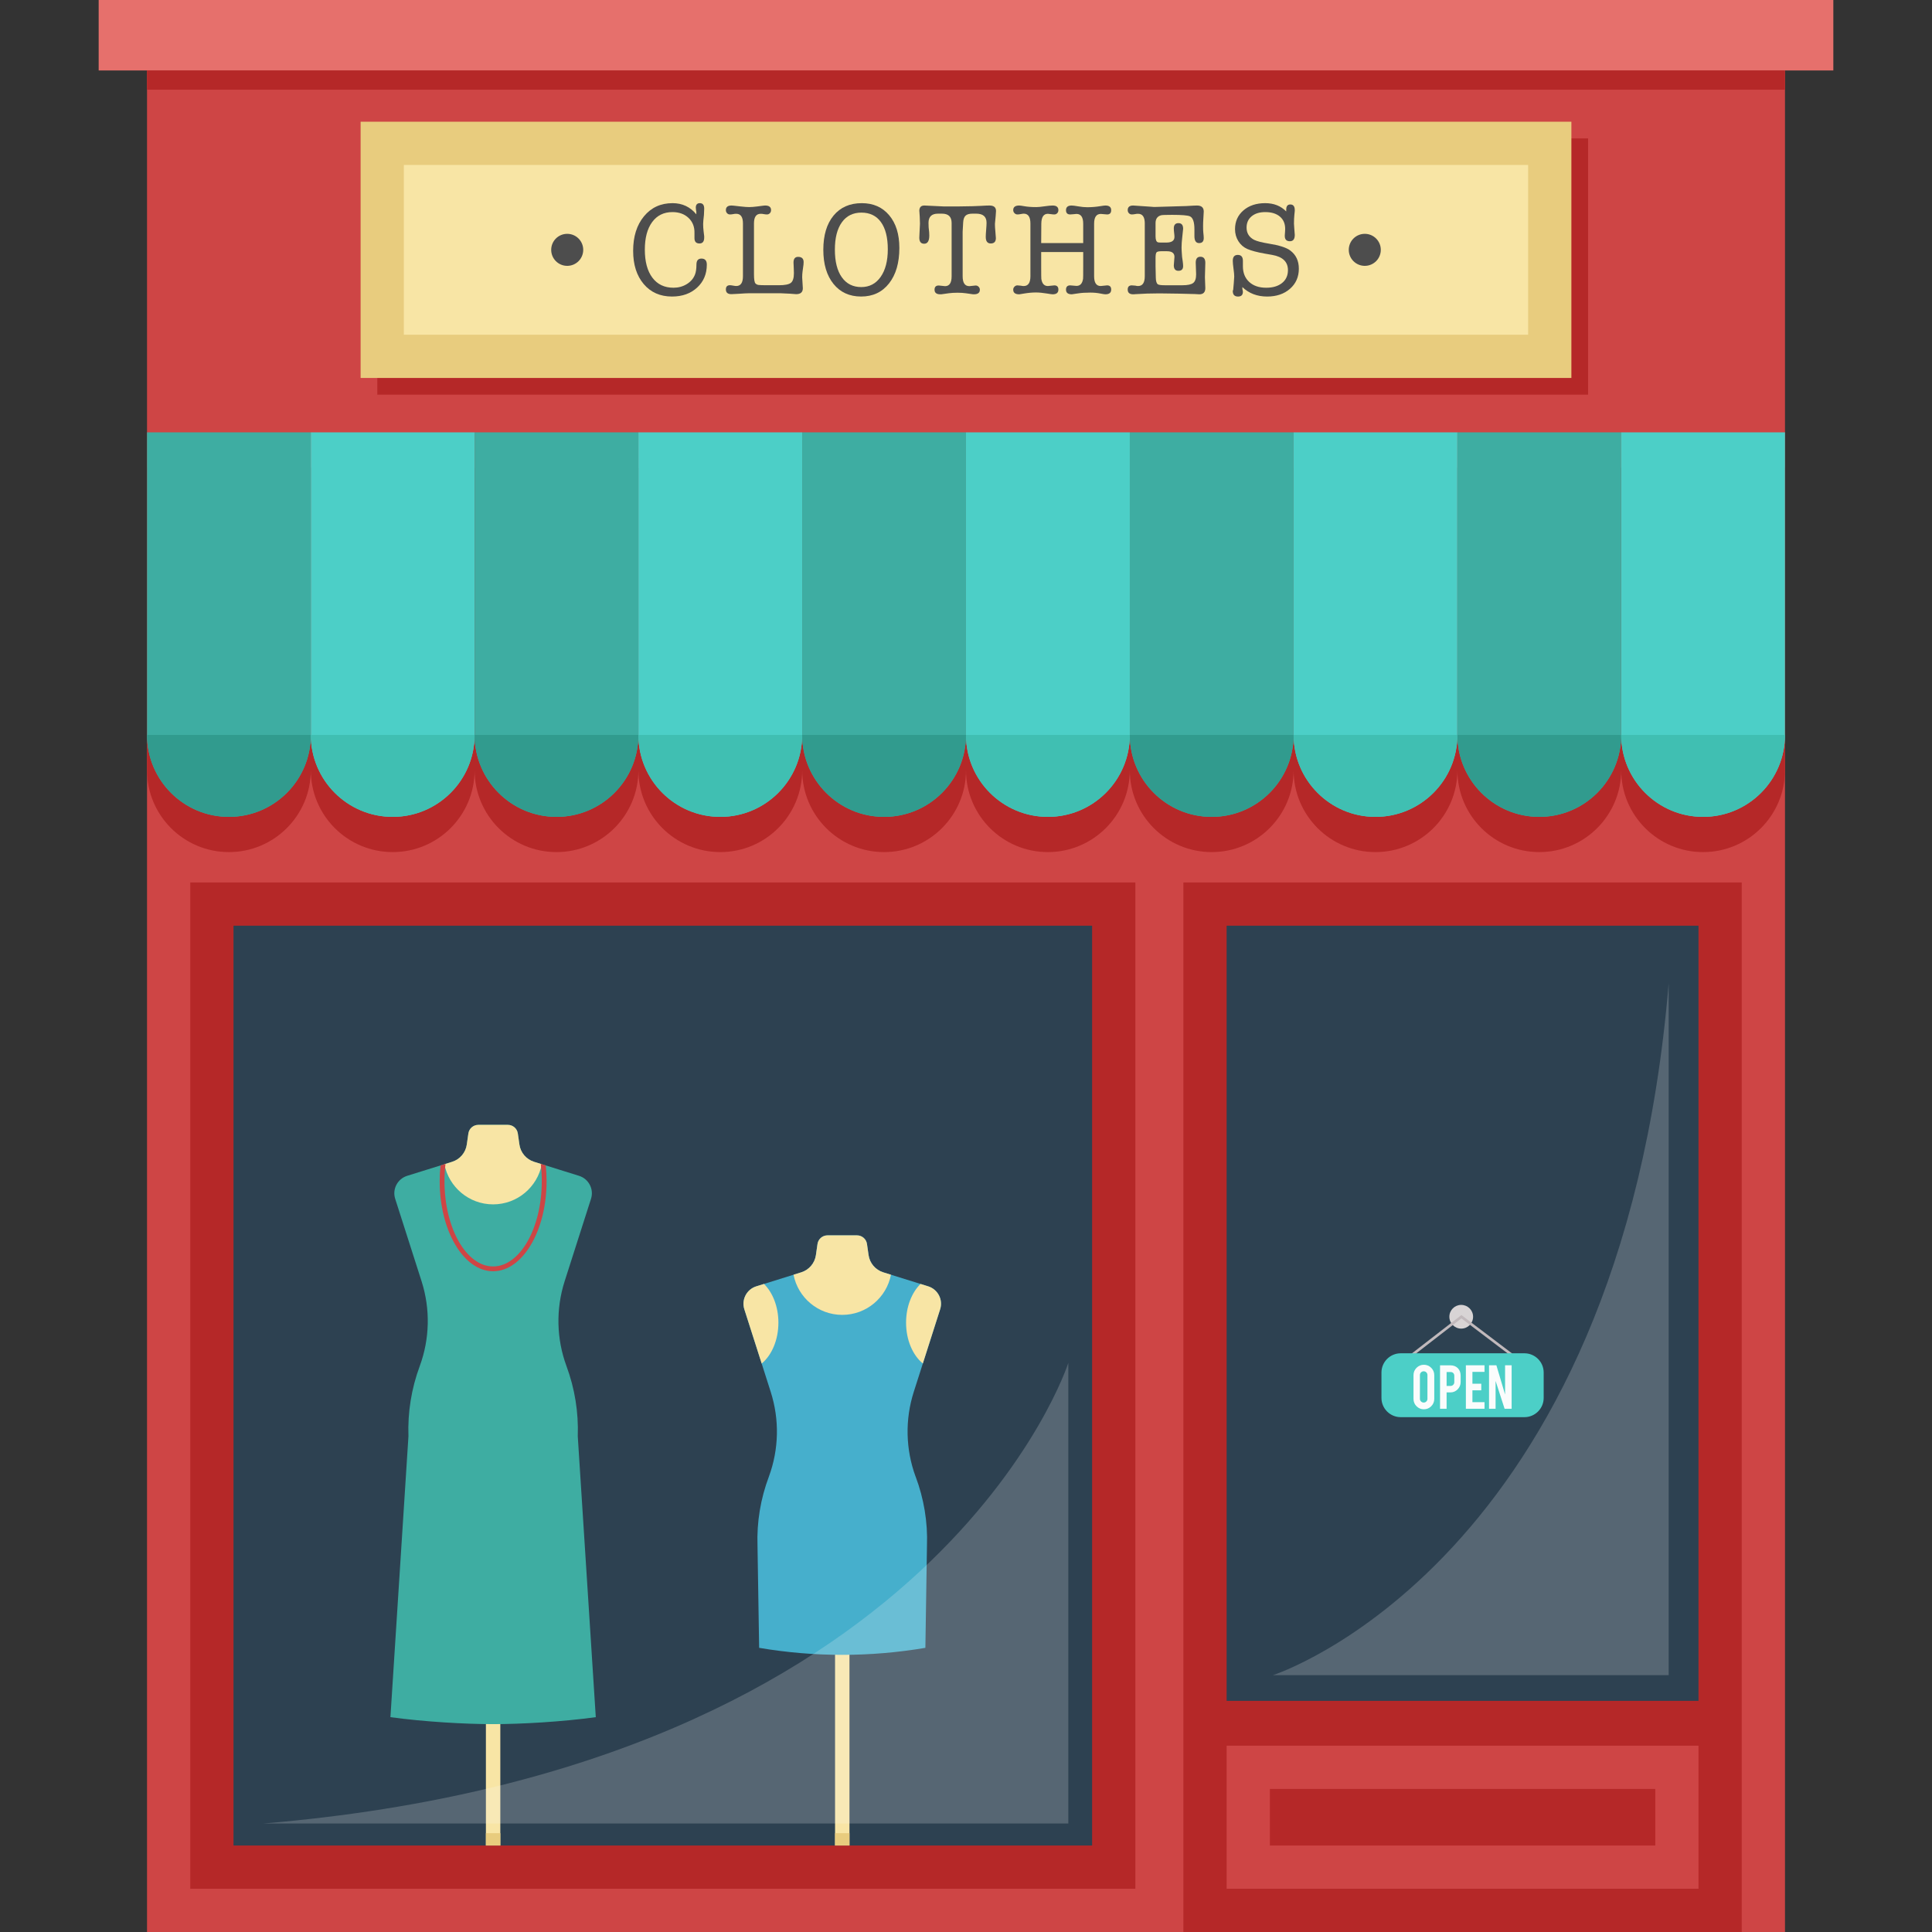 <?xml version="1.0" encoding="iso-8859-1"?>
<!-- Generator: Adobe Illustrator 19.0.0, SVG Export Plug-In . SVG Version: 6.00 Build 0)  -->
<svg version="1.1" id="Layer_1" xmlns="http://www.w3.org/2000/svg" xmlns:xlink="http://www.w3.org/1999/xlink" x="0px" y="0px"
	 viewBox="0 0 402.11 402.11" style="enable-background:new 0 0 402.11 402.11;" xml:space="preserve">
<rect x="0" y="0" width="402.11" height="402.11" fill="#333333" stroke="none"/>
<g>
	<rect x="30.601" y="14.667" style="fill:#CE4545;" width="340.91" height="387.44"/>
	<rect x="39.598" y="183.667" style="fill:#B52828;" width="196.703" height="209.443"/>
	<rect x="48.598" y="192.667" style="fill:#2D4151;" width="178.703" height="191.443"/>
	<rect x="246.301" y="183.667" style="fill:#B52828;" width="116.211" height="218.443"/>
	<rect x="255.301" y="192.667" style="fill:#2D4151;" width="98.211" height="161.333"/>
	<rect x="255.301" y="363.333" style="fill:#CE4545;" width="98.211" height="29.776"/>
	<rect x="264.301" y="372.333" style="fill:#B52828;" width="80.211" height="11.776"/>
	<g>
		<circle style="fill:#D8D4D5;" cx="304.126" cy="274.058" r="2.469"/>
		<g>
			<polygon style="fill:#C1B9BC;" points="316.076,283.414 304.166,274.396 292.804,283.193 292.468,282.759 304.163,273.705 
				316.408,282.976 			"/>
		</g>
		<path style="fill:#4CCFC7;" d="M321.288,290.955c0,2.201-1.8,4-4,4h-25.763c-2.2,0-4-1.799-4-4v-5.293c0-2.199,1.8-4,4-4h25.763
			c2.2,0,4,1.801,4,4V290.955z"/>
		<g>
			<path style="fill:#FAFCFC;" d="M296.352,284.052c0.601,0,1.112,0.213,1.533,0.636s0.631,0.933,0.631,1.529v4.935
				c0,0.602-0.212,1.112-0.635,1.533s-0.933,0.631-1.529,0.631c-0.601,0-1.111-0.211-1.529-0.635
				c-0.418-0.423-0.628-0.933-0.628-1.529v-4.935c0-0.601,0.212-1.112,0.635-1.533C295.252,284.263,295.76,284.052,296.352,284.052z
				 M297.095,286.189c0-0.217-0.076-0.4-0.227-0.553c-0.152-0.151-0.335-0.227-0.552-0.227c-0.216,0-0.401,0.075-0.555,0.227
				s-0.231,0.336-0.231,0.553v4.949c0,0.216,0.077,0.4,0.231,0.551c0.154,0.152,0.339,0.228,0.555,0.228
				c0.217,0,0.4-0.075,0.552-0.228c0.151-0.15,0.227-0.335,0.227-0.551V286.189z"/>
			<path style="fill:#FAFCFC;" d="M301.87,284.168c0.664,0,1.193,0.209,1.587,0.628c0.365,0.398,0.548,0.908,0.548,1.529v1.313
				c0,0.597-0.208,1.106-0.624,1.529c-0.416,0.424-0.92,0.635-1.512,0.635h-0.786v3.406h-1.364v-9.04L301.87,284.168L301.87,284.168
				z M302.686,286.347c0-0.236-0.071-0.426-0.213-0.57s-0.331-0.217-0.566-0.217h-0.822v2.894h0.822c0.217,0,0.4-0.077,0.552-0.231
				c0.151-0.153,0.227-0.338,0.227-0.555L302.686,286.347L302.686,286.347z"/>
			<path style="fill:#FAFCFC;" d="M305.095,293.209v-9.047h3.881v1.37h-2.518V288h1.84v1.371h-1.84v2.467h2.518v1.371H305.095z"/>
			<path style="fill:#FAFCFC;" d="M311.445,284.162l1.81,6.08v-6.08h1.364v9.047h-1.465l-1.875-5.793v5.793h-1.364v-9.047H311.445z"
				/>
		</g>
	</g>
	<path style="fill:#B52828;" d="M337.42,97.318h-34.091h-34.091h-34.091h-34.091h-34.091h-34.091H98.781H64.689H30.598v62.983
		c0,9.414,7.632,17.046,17.046,17.046s17.046-7.632,17.046-17.046c0,9.414,7.632,17.046,17.046,17.046l0,0
		c9.414,0,17.046-7.632,17.046-17.046c0,9.414,7.632,17.046,17.046,17.046l0,0c9.414,0,17.046-7.632,17.046-17.046
		c0,9.414,7.632,17.046,17.046,17.046l0,0c9.414,0,17.046-7.632,17.046-17.046c0,9.414,7.632,17.046,17.046,17.046l0,0
		c9.414,0,17.046-7.632,17.046-17.046c0,9.414,7.632,17.046,17.046,17.046l0,0c9.414,0,17.046-7.632,17.046-17.046
		c0,9.414,7.632,17.046,17.046,17.046l0,0c9.414,0,17.046-7.632,17.046-17.046c0,9.414,7.632,17.046,17.046,17.046l0,0
		c9.414,0,17.046-7.632,17.046-17.046c0,9.414,7.632,17.046,17.046,17.046l0,0c9.414,0,17.046-7.632,17.046-17.046
		c0,9.414,7.632,17.046,17.046,17.046l0,0c9.414,0,17.046-7.632,17.046-17.046V97.318H337.42z"/>
	<g>
		<path style="fill:#3EADA2;" d="M64.691,89.987v62.98c0,9.42-7.63,17.05-17.05,17.05c-9.41,0-17.04-7.63-17.04-17.05v-62.98H64.691
			z"/>
		<path style="fill:#4CCFC7;" d="M98.781,89.987v62.98c0,9.42-7.63,17.05-17.05,17.05c-9.41,0-17.04-7.63-17.04-17.05v-62.98H98.781
			z"/>
		<path style="fill:#3EADA2;" d="M132.871,89.987v62.98c0,9.42-7.63,17.05-17.04,17.05c-9.42,0-17.05-7.63-17.05-17.05v-62.98
			H132.871z"/>
		<path style="fill:#4CCFC7;" d="M166.961,89.987v62.98c0,9.42-7.63,17.05-17.04,17.05c-9.42,0-17.05-7.63-17.05-17.05v-62.98
			H166.961z"/>
		<path style="fill:#3EADA2;" d="M201.051,89.987v62.98c0,9.42-7.63,17.05-17.04,17.05c-9.42,0-17.05-7.63-17.05-17.05v-62.98
			H201.051z"/>
		<path style="fill:#4CCFC7;" d="M235.151,89.987v62.98c0,9.42-7.64,17.05-17.05,17.05s-17.05-7.63-17.05-17.05v-62.98H235.151z"/>
		<path style="fill:#3EADA2;" d="M269.241,89.987v62.98c0,9.42-7.63,17.05-17.05,17.05c-9.41,0-17.04-7.63-17.04-17.05v-62.98
			H269.241z"/>
		<path style="fill:#4CCFC7;" d="M303.331,89.987v62.98c0,9.42-7.63,17.05-17.05,17.05c-9.41,0-17.04-7.63-17.04-17.05v-62.98
			H303.331z"/>
		<path style="fill:#3EADA2;" d="M337.421,89.987v62.98c0,9.42-7.63,17.05-17.05,17.05c-9.41,0-17.04-7.63-17.04-17.05v-62.98
			H337.421z"/>
		<path style="fill:#4CCFC7;" d="M371.511,89.987v62.98c0,9.42-7.63,17.05-17.04,17.05c-9.42,0-17.05-7.63-17.05-17.05v-62.98
			H371.511z"/>
	</g>
	<rect x="20.537" style="fill:#E6706C;" width="361.036" height="14.667"/>
	<rect x="30.601" y="14.667" style="fill:#B52828;" width="340.91" height="4"/>
	<rect x="78.529" y="28.808" style="fill:#B52828;" width="252" height="53.333"/>
	<rect x="75.055" y="25.333" style="fill:#E8CC7E;" width="252" height="53.333"/>
	<rect x="84.055" y="34.333" style="fill:#F8E5A5;" width="234" height="35.333"/>
	<g>
		<path style="fill:#4D4D4D;" d="M139.981,42.283c2.023,0,3.671,0.775,4.947,2.323v-0.308c0-0.093,0-0.196,0-0.308
			c-0.037-0.112-0.055-0.177-0.055-0.196c-0.037-0.41-0.055-0.597-0.055-0.56c0-0.634,0.283-0.951,0.848-0.951
			c0.601,0,0.901,0.383,0.901,1.148c0,0.146-0.019,0.583-0.055,1.312c-0.109,0.911-0.164,1.54-0.164,1.886
			c0,0.492,0.031,0.993,0.093,1.503l0.125,1.039v0.273c0,0.82-0.328,1.23-0.984,1.23c-0.71,0-1.057-0.388-1.039-1.166v-0.976
			c0.037-1.301-0.372-2.358-1.227-3.171c-0.854-0.813-1.972-1.22-3.353-1.22c-1.799,0-3.208,0.693-4.226,2.077
			c-1.018,1.385-1.526,3.298-1.526,5.74c0,2.497,0.523,4.442,1.572,5.836c1.047,1.394,2.51,2.091,4.387,2.091
			c1.021,0,1.936-0.246,2.747-0.738c0.811-0.492,1.38-1.138,1.708-1.94c0.219-0.528,0.328-1.239,0.328-2.132
			c0-0.838,0.346-1.257,1.039-1.257c0.747,0,1.121,0.419,1.121,1.257c0,1.95-0.674,3.544-2.022,4.783
			c-1.349,1.24-3.088,1.859-5.221,1.859c-2.46,0-4.423-0.865-5.89-2.597c-1.467-1.731-2.2-4.036-2.2-6.915
			c0-2.97,0.751-5.366,2.255-7.188C135.539,43.195,137.521,42.283,139.981,42.283z"/>
		<path style="fill:#4D4D4D;" d="M156.927,57.11c0,1.069,0.109,1.703,0.328,1.903c0.164,0.163,0.378,0.263,0.643,0.299
			c0.264,0.036,0.861,0.054,1.79,0.054h2.405c1.257,0,2.095-0.166,2.515-0.499c0.419-0.332,0.629-1.002,0.629-2.008
			c0-0.27-0.01-0.584-0.027-0.944c-0.037-0.701-0.055-1.123-0.055-1.267c0-0.791,0.318-1.186,0.957-1.186
			c0.765,0,1.148,0.365,1.148,1.093c0,0.219-0.009,0.392-0.027,0.519l-0.191,1.394c-0.055,0.401-0.082,0.82-0.082,1.257
			c0,0.255,0.023,0.633,0.068,1.134s0.068,0.879,0.068,1.134c0,0.82-0.465,1.23-1.394,1.23c-0.182,0-0.601-0.032-1.257-0.096
			c-0.437-0.031-1.111-0.064-2.022-0.096h-2.05h-4.374c-0.437,0-1.166,0.037-2.187,0.109c-0.146,0-0.396,0.014-0.751,0.041
			s-0.633,0.041-0.833,0.041c-0.766,0-1.148-0.328-1.148-0.984c0-0.583,0.282-0.875,0.847-0.875c0.146,0,0.364,0.027,0.656,0.082
			s0.51,0.082,0.656,0.082c0.929,0,1.394-0.683,1.394-2.05V46.52c0-1.348-0.465-2.023-1.394-2.023c-0.255,0-0.447,0.018-0.574,0.055
			c-0.292,0.055-0.538,0.082-0.738,0.082c-0.237,0-0.438-0.086-0.602-0.26c-0.164-0.173-0.246-0.387-0.246-0.642
			c0-0.637,0.392-0.957,1.175-0.957c0.109,0,0.246,0.009,0.41,0.027l1.449,0.164c0.802,0.091,1.394,0.136,1.776,0.136
			c0.474,0,1.057-0.045,1.75-0.136l1.257-0.164c0.146-0.018,0.264-0.027,0.355-0.027c0.82,0,1.23,0.319,1.23,0.957
			c0,0.255-0.082,0.469-0.246,0.642c-0.164,0.173-0.365,0.26-0.602,0.26c-0.182,0-0.428-0.027-0.738-0.082
			c-0.128-0.036-0.319-0.055-0.574-0.055c-0.929,0-1.394,0.67-1.394,2.011V57.11z"/>
		<path style="fill:#4D4D4D;" d="M179.23,61.717c-2.423,0-4.341-0.875-5.753-2.624s-2.118-4.118-2.118-7.106
			c0-3.024,0.711-5.398,2.132-7.12s3.38-2.583,5.876-2.583c2.387,0,4.287,0.838,5.699,2.515s2.118,3.945,2.118,6.806
			c0,3.098-0.715,5.558-2.146,7.38C183.608,60.806,181.672,61.717,179.23,61.717z M179.285,44.251c-1.749,0-3.107,0.675-4.072,2.023
			c-0.966,1.349-1.449,3.244-1.449,5.685c0,2.479,0.482,4.396,1.449,5.754c0.965,1.358,2.314,2.036,4.045,2.036
			c1.695,0,3.039-0.706,4.032-2.118s1.49-3.33,1.49-5.753c0-2.442-0.474-4.323-1.421-5.644
			C182.41,44.912,181.052,44.251,179.285,44.251z"/>
		<path style="fill:#4D4D4D;" d="M200.358,57.507c0,1.367,0.464,2.05,1.394,2.05c0.146,0,0.364-0.023,0.656-0.068
			c0.292-0.045,0.51-0.068,0.656-0.068c0.237,0,0.442,0.087,0.615,0.26c0.173,0.174,0.26,0.378,0.26,0.615
			c0,0.638-0.41,0.957-1.23,0.957c-0.037,0-0.091,0-0.164,0c-0.091-0.018-0.155-0.027-0.191-0.027l-1.339-0.191
			c-0.51-0.073-1.084-0.109-1.722-0.109c-0.693,0-1.303,0.037-1.832,0.109l-1.367,0.191c-0.055,0-0.119,0.009-0.191,0.027
			c-0.092,0-0.155,0-0.191,0c-0.802,0-1.203-0.319-1.203-0.957c0-0.583,0.291-0.875,0.875-0.875c0.146,0,0.364,0.023,0.656,0.068
			c0.292,0.046,0.51,0.068,0.656,0.068c0.911,0,1.367-0.683,1.367-2.05v-1.913v-2.405v-2.323v-4.455
			c0-1.294-0.666-1.941-1.996-1.941h-0.847c-1.312,0-1.968,0.638-1.968,1.913c0,0.456,0.009,0.765,0.027,0.929l0.109,1.011
			c0.018,0.164,0.027,0.392,0.027,0.683c0,1.148-0.355,1.722-1.066,1.722c-0.675,0-1.012-0.419-1.012-1.257
			c0-0.237,0.018-0.647,0.055-1.23c0.055-0.875,0.082-1.43,0.082-1.667c0-0.455-0.015-0.929-0.045-1.421
			c-0.061-0.966-0.091-1.376-0.091-1.23c0-0.765,0.346-1.148,1.037-1.148c0.254,0,0.846,0.027,1.773,0.082
			c0.091,0,0.837,0.037,2.238,0.109h3.11c0.364,0,1.337-0.016,2.92-0.048c0.345,0,0.937-0.024,1.773-0.072
			c0.746-0.048,1.328-0.072,1.746-0.072c0.91,0,1.365,0.374,1.365,1.121v0.055c0,0.182-0.023,0.519-0.068,1.011
			c-0.046,0.492-0.096,1.021-0.15,1.585v0.301c0,0.273,0.027,0.702,0.082,1.285c0.073,0.765,0.109,1.239,0.109,1.421
			c0,0.747-0.355,1.121-1.066,1.121c-0.693,0-1.039-0.458-1.039-1.373c0-0.329,0.027-0.819,0.082-1.469
			c0.055-0.65,0.082-1.139,0.082-1.469c0-1.263-0.72-1.895-2.16-1.895h-0.765c-0.674,0-1.157,0.141-1.449,0.424
			s-0.456,0.752-0.492,1.408l-0.109,1.913L200.358,57.507L200.358,57.507z"/>
		<path style="fill:#4D4D4D;" d="M216.703,50.592h8.746v-4.018c0-1.367-0.464-2.05-1.394-2.05c-0.109,0-0.305,0.018-0.587,0.055
			c-0.283,0.037-0.524,0.055-0.724,0.055c-0.583,0-0.875-0.296-0.875-0.889c0-0.647,0.392-0.97,1.175-0.97
			c0.255,0,0.72,0.059,1.394,0.178c0.674,0.119,1.293,0.177,1.859,0.177c0.911,0,1.822-0.075,2.733-0.226
			c0.528-0.086,0.875-0.129,1.039-0.129c0.802,0,1.203,0.324,1.203,0.971c0,0.592-0.283,0.888-0.847,0.888
			c-0.146,0-0.365-0.018-0.656-0.055c-0.292-0.036-0.511-0.055-0.656-0.055c-0.929,0-1.394,0.683-1.394,2.05V57.48
			c0,1.367,0.456,2.05,1.367,2.05c0.146,0,0.369-0.023,0.67-0.068c0.3-0.045,0.523-0.068,0.669-0.068
			c0.564,0,0.847,0.292,0.847,0.875c0,0.656-0.401,0.984-1.203,0.984c-0.164,0-0.519-0.055-1.066-0.164
			c-0.638-0.127-1.33-0.191-2.077-0.191c-1.002,0-1.85,0.055-2.542,0.164c-0.802,0.127-1.239,0.191-1.312,0.191
			c-0.802,0-1.203-0.323-1.203-0.97c0-0.592,0.292-0.889,0.875-0.889c0.146,0,0.364,0.018,0.656,0.055s0.51,0.055,0.656,0.055
			c0.766,0,1.221-0.501,1.367-1.503c0.018-0.127,0.027-0.947,0.027-2.46v-3.088h-8.746v3.116c0,1.513,0.009,2.333,0.027,2.46
			c0.146,1.002,0.601,1.503,1.367,1.503c0.146,0,0.369-0.023,0.669-0.068c0.301-0.045,0.523-0.068,0.669-0.068
			c0.565,0,0.848,0.292,0.848,0.875c0,0.656-0.401,0.984-1.203,0.984c-0.128,0-0.52-0.055-1.175-0.164
			c-0.875-0.146-1.64-0.219-2.296-0.219c-0.766,0-1.585,0.073-2.46,0.219l-0.656,0.109c-0.219,0.036-0.337,0.055-0.355,0.055
			c-0.838,0-1.257-0.323-1.257-0.97c0-0.233,0.086-0.44,0.259-0.619s0.378-0.27,0.615-0.27c0.164,0,0.41,0.023,0.738,0.068
			c0.2,0.046,0.392,0.068,0.574,0.068c0.929,0,1.394-0.683,1.394-2.05V46.52c0-1.367-0.465-2.05-1.394-2.05
			c-0.128,0-0.328,0.027-0.602,0.082s-0.51,0.082-0.71,0.082c-0.237,0-0.442-0.091-0.615-0.273s-0.259-0.392-0.259-0.629
			c0-0.637,0.419-0.957,1.257-0.957c0.164,0,0.5,0.046,1.011,0.137c0.692,0.128,1.54,0.191,2.542,0.191
			c0.382,0,0.952-0.055,1.708-0.164s1.316-0.164,1.681-0.164c0.801,0,1.203,0.323,1.203,0.97c0,0.251-0.082,0.462-0.246,0.633
			c-0.164,0.171-0.365,0.256-0.602,0.256c-0.201,0-0.447-0.023-0.738-0.068c-0.292-0.045-0.492-0.068-0.601-0.068
			c-0.893,0-1.349,0.683-1.367,2.05L216.703,50.592z"/>
		<path style="fill:#4D4D4D;" d="M238.268,46.52c0-1.348-0.465-2.023-1.394-2.023c-0.255,0-0.447,0.018-0.574,0.055
			c-0.292,0.055-0.538,0.082-0.738,0.082c-0.237,0-0.438-0.086-0.602-0.26c-0.164-0.173-0.246-0.387-0.246-0.642
			c0-0.637,0.381-0.957,1.144-0.957c0.018,0,0.154,0.009,0.408,0.027c2.724,0.182,3.995,0.273,3.813,0.273h0.272l6.564-0.191
			c0.127,0,0.599-0.027,1.417-0.082c0.291-0.018,0.553-0.027,0.79-0.027c0.944,0,1.417,0.419,1.417,1.257
			c0,0.146-0.026,0.611-0.078,1.394c-0.039,0.583-0.059,1.121-0.059,1.613c0,0.638,0.015,1.084,0.046,1.339
			c0.061,0.529,0.091,0.92,0.091,1.176c0,0.693-0.324,1.039-0.97,1.039c-0.647,0-0.97-0.483-0.97-1.449v-1.421
			c0-1.531-0.319-2.433-0.957-2.706c-0.474-0.2-1.695-0.301-3.663-0.301c-1.294,0-2.06,0.027-2.296,0.082
			c-0.784,0.201-1.175,0.747-1.175,1.64v1.23c0,0.146,0,0.346,0,0.601s0,0.437,0,0.547v0.355c0,0.729,0.161,1.148,0.485,1.257
			c0.125,0.037,0.341,0.055,0.647,0.055h1.105c1.132,0,1.698-0.392,1.698-1.175c0-0.219-0.023-0.501-0.068-0.847
			s-0.068-0.656-0.068-0.929c0-0.729,0.324-1.093,0.971-1.093c0.646,0,0.97,0.392,0.97,1.175c0,0.146-0.059,0.711-0.177,1.695
			c-0.101,0.838-0.151,1.576-0.151,2.214c0,0.365,0.036,1.011,0.109,1.941c0.018,0.146,0.063,0.465,0.137,0.957
			c0.055,0.401,0.082,0.72,0.082,0.957c0,0.656-0.328,0.984-0.984,0.984c-0.638,0-0.957-0.383-0.957-1.148
			c0-0.2,0.023-0.492,0.068-0.875s0.068-0.674,0.068-0.875c0-0.783-0.519-1.175-1.558-1.175h-1.23c-0.529,0-0.852,0.091-0.97,0.273
			c-0.119,0.182-0.178,0.574-0.178,1.175v1.695c0,0.292,0.009,0.683,0.027,1.175c0.018,0.601,0.027,1.002,0.027,1.203
			c0.018,0.729,0.164,1.185,0.437,1.366c0.2,0.128,0.674,0.191,1.421,0.191h3.717c1.075,0,1.813-0.159,2.214-0.478
			c0.4-0.319,0.602-0.916,0.602-1.79c0-0.273-0.014-0.679-0.041-1.216s-0.041-0.943-0.041-1.216c0-0.82,0.323-1.23,0.971-1.23
			c0.683,0,1.024,0.419,1.024,1.257c0,0.328-0.014,0.829-0.041,1.503s-0.041,1.175-0.041,1.503c0,0.255,0.014,0.633,0.041,1.134
			s0.041,0.879,0.041,1.134c0,0.857-0.419,1.285-1.257,1.285c-0.201,0-0.52-0.018-0.957-0.055c-0.219-0.018-0.62-0.027-1.203-0.027
			c0.127,0-0.583-0.018-2.132-0.055c-1.549-0.036-2.889-0.055-4.018-0.055c-1.713,0-3.389,0.055-5.029,0.164
			c-0.073,0-0.155,0.009-0.246,0.027c-0.091,0-0.146,0-0.164,0c-0.766,0-1.148-0.328-1.148-0.984c0-0.583,0.282-0.875,0.847-0.875
			c0.091,0,0.337,0.018,0.738,0.055c0.2,0.055,0.392,0.082,0.574,0.082c0.929,0,1.394-0.683,1.394-2.05V46.52H238.268z"/>
		<path style="fill:#4D4D4D;" d="M263.331,42.283c1.786,0,3.243,0.574,4.373,1.722v-0.383c0-0.711,0.282-1.066,0.848-1.066
			c0.619,0,0.929,0.392,0.929,1.175v0.164c0,0.037-0.027,0.31-0.082,0.82s-0.082,1.121-0.082,1.831c0,0.091,0.018,0.383,0.055,0.875
			l0.082,1.093c0.018,0.092,0.027,0.219,0.027,0.383c0,0.875-0.337,1.312-1.011,1.312c-0.711,0-1.066-0.364-1.066-1.093V48.98
			l0.055-0.738c0.018-0.255,0.027-0.455,0.027-0.601c0-1.093-0.369-1.95-1.107-2.569s-1.754-0.929-3.047-0.929
			c-1.185,0-2.128,0.292-2.829,0.875c-0.702,0.583-1.052,1.367-1.052,2.351c0,1.148,0.52,1.995,1.558,2.542
			c0.583,0.292,1.603,0.556,3.061,0.793c2.168,0.346,3.653,0.82,4.456,1.421c1.203,0.893,1.804,2.159,1.804,3.799
			c0,1.713-0.614,3.107-1.841,4.182s-2.813,1.613-4.758,1.613c-2.073,0-3.791-0.656-5.154-1.968c0,0.072,0,0.153,0,0.243
			s0,0.144,0,0.162c0.073,0.288,0.109,0.476,0.109,0.566c0,0.665-0.336,0.998-1.009,0.998c-0.73,0-1.095-0.383-1.095-1.148
			c0-0.091,0.027-0.164,0.082-0.219l0.125-1.421c0.063-0.711,0.093-1.166,0.093-1.367c0-0.364-0.05-0.911-0.15-1.64
			s-0.15-1.275-0.15-1.64c0-0.82,0.346-1.23,1.039-1.23c0.71,0,1.066,0.412,1.066,1.235v0.494c0,0.146,0,0.357,0,0.631
			c0,1.372,0.436,2.461,1.308,3.266s2.053,1.207,3.543,1.207c1.381,0,2.48-0.328,3.297-0.984s1.227-1.549,1.227-2.679
			c0-1.731-1.093-2.788-3.28-3.17l-1.558-0.273c-1.549-0.273-2.751-0.592-3.608-0.957c-0.784-0.346-1.408-0.888-1.872-1.626
			c-0.465-0.738-0.697-1.572-0.697-2.501c0-1.603,0.583-2.906,1.75-3.909C259.96,42.785,261.473,42.283,263.331,42.283z"/>
	</g>
	<g>
		<circle style="fill:#4D4D4D;" cx="118.055" cy="52" r="3.333"/>
		<circle style="fill:#4D4D4D;" cx="284.055" cy="52" r="3.333"/>
	</g>
	<rect x="173.801" y="314.337" style="fill:#F8E5A5;" width="3" height="69.77"/>
	<rect x="101.131" y="314.337" style="fill:#F8E5A5;" width="3" height="69.77"/>
	<path style="fill:#3EADA2;" d="M117.511,266.697c-1.84,5.78-1.69,11.97,0.38,17.6l0.01,0.03c1.73,4.67,2.53,9.63,2.35,14.6
		l3.751,58.47c-7.078,0.97-15.581,1.45-21.371,1.45s-14.293-0.48-21.371-1.45l3.751-58.47c-0.18-4.97,0.62-9.93,2.35-14.6l0.01-0.03
		c2.07-5.63,2.22-11.82,0.38-17.6l-5.5-17.19c-0.64-2,0.48-4.15,2.49-4.78l2.95-0.92l0.96-0.3l3.04-0.95l0.8-0.25l0.23-0.07
		l1.38-0.43c1.62-0.51,2.81-1.9,3.05-3.58l0.33-2.3c0.14-1.04,1.03-1.81,2.08-1.81h6.14c1.05,0,1.94,0.77,2.08,1.81l0.33,2.3
		c0.24,1.68,1.43,3.07,3.05,3.58l1.39,0.43l0.22,0.07l0.81,0.25l3.03,0.95l0.96,0.3l2.95,0.92c2.01,0.63,3.13,2.78,2.49,4.78
		L117.511,266.697z"/>
	<path style="fill:#46AFCC;" d="M190.181,289.697c-1.84,5.78-1.69,11.97,0.37,17.6c0.01,0.01,0.01,0.02,0.02,0.03
		c1.72,4.59,2.54,9.47,2.36,14.36l-0.33,21.28c-5.73,0.97-11.52,1.46-17.3,1.46c-5.79,0-11.58-0.49-17.3-1.46l-0.34-21.28
		c-0.17-4.89,0.64-9.77,2.37-14.36c0-0.01,0.01-0.02,0.01-0.03c2.07-5.63,2.22-11.82,0.37-17.6l-1.88-5.9l-3.61-11.29
		c-0.64-2,0.47-4.15,2.48-4.78l1.61-0.5l7.76-2.42c1.62-0.51,2.8-1.9,3.04-3.58l0.33-2.3c0.15-1.04,1.04-1.81,2.08-1.81h6.15
		c1.05,0,1.93,0.77,2.08,1.81l0.33,2.3c0.24,1.68,1.42,3.07,3.04,3.58l7.77,2.42l1.6,0.5c2.01,0.63,3.13,2.78,2.48,4.78l-3.6,11.28
		v0.01L190.181,289.697z"/>
	<path style="fill:#F8E5A5;" d="M112.771,242.307c-0.92,4.76-5.11,8.36-10.14,8.36s-9.22-3.6-10.14-8.36l1.61-0.5
		c1.62-0.51,2.81-1.9,3.05-3.58l0.33-2.3c0.14-1.04,1.03-1.81,2.08-1.81h6.14c1.05,0,1.94,0.77,2.08,1.81l0.33,2.3
		c0.24,1.68,1.43,3.07,3.05,3.58L112.771,242.307z"/>
	<path style="fill:#F8E5A5;" d="M185.438,265.307c-0.92,4.76-5.11,8.36-10.14,8.36s-9.22-3.6-10.14-8.36l1.61-0.5
		c1.62-0.51,2.81-1.9,3.05-3.58l0.33-2.3c0.14-1.04,1.03-1.81,2.08-1.81h6.14c1.05,0,1.94,0.77,2.08,1.81l0.33,2.3
		c0.24,1.68,1.43,3.07,3.05,3.58L185.438,265.307z"/>
	<g>
		<path style="fill:#F8E5A5;" d="M162.011,275.287c0,3.62-1.4,6.79-3.48,8.51l-3.61-11.29c-0.64-2,0.47-4.15,2.48-4.78l1.61-0.5
			C160.821,269.007,162.011,271.957,162.011,275.287z"/>
		<path style="fill:#F8E5A5;" d="M195.671,272.507l-3.6,11.28c-2.09-1.71-3.49-4.88-3.49-8.5c0-3.33,1.19-6.28,3.01-8.06l1.6,0.5
			C195.201,268.357,196.321,270.507,195.671,272.507z"/>
	</g>
	<path style="fill:#CE4545;" d="M113.581,242.557l-0.81-0.25l-0.22-0.07c0.14,1.16,0.21,2.37,0.21,3.6
		c0,9.79-4.55,17.75-10.13,17.75c-5.58,0-10.12-7.96-10.12-17.75c0-1.23,0.07-2.44,0.21-3.6l-0.23,0.07l-0.8,0.25
		c-0.12,1.07-0.18,2.16-0.18,3.28c0,10.34,4.99,18.75,11.12,18.75s11.13-8.41,11.13-18.75
		C113.761,244.717,113.701,243.627,113.581,242.557z"/>
	<rect x="101.131" y="381.542" style="fill:#E8CC7E;" width="3" height="2.565"/>
	<rect x="173.801" y="381.542" style="fill:#E8CC7E;" width="3" height="2.565"/>
	<path style="fill:#319B8E;" d="M30.601,152.967h34.09c0,9.42-7.63,17.05-17.05,17.05C38.231,170.017,30.601,162.387,30.601,152.967
		z"/>
	<path style="fill:#40BFB2;" d="M64.691,152.967h34.09c0,9.42-7.63,17.05-17.05,17.05C72.321,170.017,64.691,162.387,64.691,152.967
		z"/>
	<path style="fill:#319B8E;" d="M98.781,152.967h34.09c0,9.42-7.63,17.05-17.04,17.05
		C106.411,170.017,98.781,162.387,98.781,152.967z"/>
	<path style="fill:#40BFB2;" d="M132.871,152.967h34.09c0,9.42-7.63,17.05-17.04,17.05
		C140.501,170.017,132.871,162.387,132.871,152.967z"/>
	<path style="fill:#319B8E;" d="M166.961,152.967h34.09c0,9.42-7.63,17.05-17.04,17.05
		C174.591,170.017,166.961,162.387,166.961,152.967z"/>
	<path style="fill:#40BFB2;" d="M201.051,152.967h34.1c0,9.42-7.64,17.05-17.05,17.05S201.051,162.387,201.051,152.967z"/>
	<path style="fill:#319B8E;" d="M235.151,152.967h34.09c0,9.42-7.63,17.05-17.05,17.05
		C242.781,170.017,235.151,162.387,235.151,152.967z"/>
	<path style="fill:#40BFB2;" d="M269.241,152.967h34.09c0,9.42-7.63,17.05-17.05,17.05
		C276.871,170.017,269.241,162.387,269.241,152.967z"/>
	<path style="fill:#319B8E;" d="M303.331,152.967h34.09c0,9.42-7.63,17.05-17.05,17.05
		C310.961,170.017,303.331,162.387,303.331,152.967z"/>
	<path style="fill:#40BFB2;" d="M371.511,152.967c0,9.42-7.63,17.05-17.04,17.05c-9.42,0-17.05-7.63-17.05-17.05H371.511z"/>
	<path style="opacity:0.2;fill:#FCFAFA;enable-background:new    ;" d="M347.304,204.657v144h-82.376
		C264.928,348.656,337.213,325.532,347.304,204.657z"/>
	<path style="opacity:0.2;fill:#FCFAFA;enable-background:new    ;" d="M54.76,379.532h167.591v-95.871
		C222.349,283.661,195.437,367.787,54.76,379.532z"/>
</g>
<g>
</g>
<g>
</g>
<g>
</g>
<g>
</g>
<g>
</g>
<g>
</g>
<g>
</g>
<g>
</g>
<g>
</g>
<g>
</g>
<g>
</g>
<g>
</g>
<g>
</g>
<g>
</g>
<g>
</g>
</svg>
